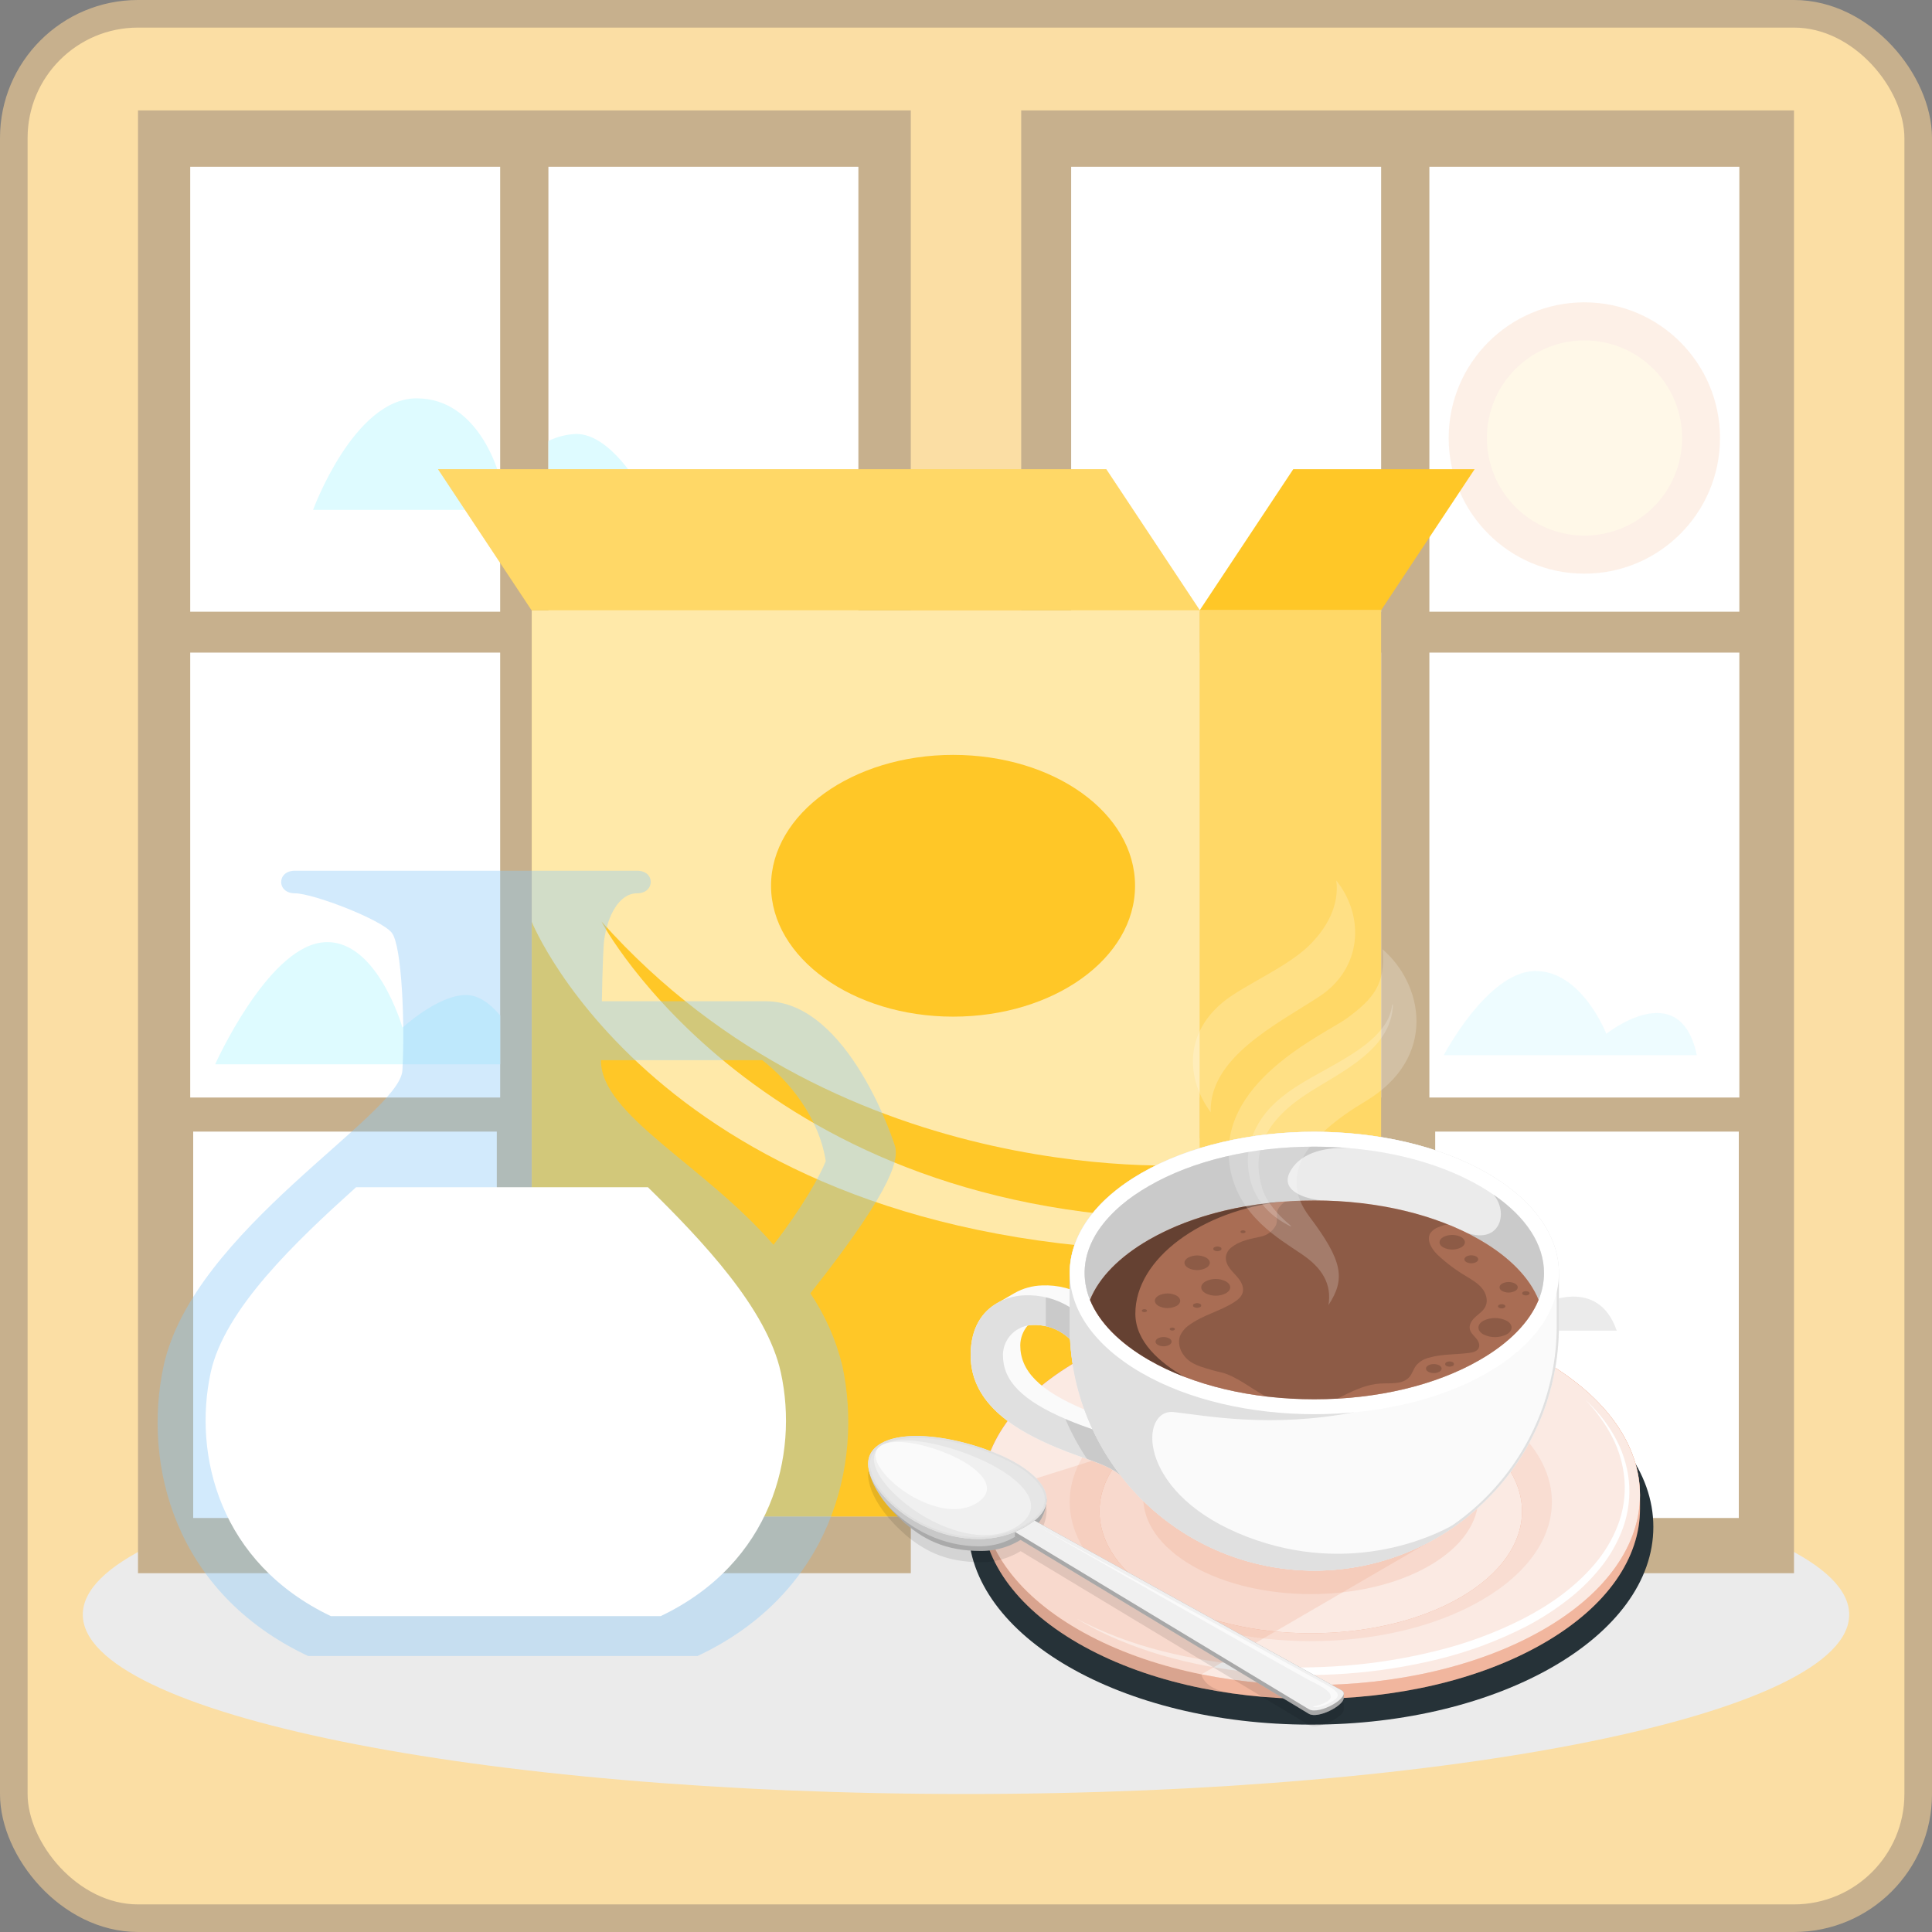 <svg width="70" height="70" viewBox="0 0 70 70" fill="none" xmlns="http://www.w3.org/2000/svg">
<rect x="0" y="0" width="70" height="70" fill="#808080" stroke="none"/>
<rect x="0.5" y="0.5" width="69" height="69" rx="4.5" fill="#FBDEA4" stroke="#C7B08D"/>
<path d="M35 65C52.673 65 67 62.09 67 58.5C67 54.91 52.673 52 35 52C17.327 52 3 54.91 3 58.5C3 62.09 17.327 65 35 65Z" fill="#EBEBEB"/>
<path d="M33 4H5V57H33V4Z" fill="#C7B08D"/>
<path d="M18.122 6.043H6.892V22.164H18.122V6.043Z" fill="white"/>
<path d="M31.101 6.043H19.87V22.164H31.101V6.043Z" fill="white"/>
<path d="M18.122 23.645H6.892V39.765H18.122V23.645Z" fill="white"/>
<path d="M31.101 23.645H19.87V39.765H31.101V23.645Z" fill="white"/>
<path d="M18 41H7V55H18V41Z" fill="white"/>
<path d="M31 41H20V54H31V41Z" fill="white"/>
<path d="M65 4H37V57H65V4Z" fill="#C7B08D"/>
<path d="M50.041 6.043H38.81V22.164H50.041V6.043Z" fill="white"/>
<path d="M63.02 6.043H51.789V22.164H63.02V6.043Z" fill="white"/>
<path d="M50.041 23.645H38.81V39.765H50.041V23.645Z" fill="white"/>
<path d="M63.02 23.645H51.789V39.765H63.02V23.645Z" fill="white"/>
<path d="M50.041 41.246H38.81V57.367H50.041V41.246Z" fill="white"/>
<path d="M63 41H52V55H63V41Z" fill="white"/>
<path opacity="0.5" d="M57.404 20.785C60.119 20.785 62.319 18.584 62.319 15.87C62.319 13.155 60.119 10.954 57.404 10.954C54.689 10.954 52.488 13.155 52.488 15.87C52.488 18.584 54.689 20.785 57.404 20.785Z" fill="#FDE2D1"/>
<path d="M60.946 15.869C60.946 16.569 60.738 17.253 60.35 17.834C59.961 18.416 59.409 18.869 58.763 19.137C58.117 19.404 57.406 19.474 56.719 19.338C56.033 19.201 55.403 18.865 54.909 18.37C54.414 17.875 54.078 17.245 53.941 16.559C53.804 15.873 53.875 15.162 54.142 14.516C54.41 13.87 54.863 13.318 55.445 12.929C56.026 12.54 56.71 12.333 57.409 12.333C58.347 12.333 59.247 12.706 59.91 13.369C60.573 14.032 60.946 14.931 60.946 15.869V15.869Z" fill="#FFF8E8"/>
<path d="M18.085 17.221L18.122 17.183V18.474H11.343C11.343 18.474 12.82 14.432 15.096 14.432C17.372 14.432 18.085 17.221 18.085 17.221Z" fill="#DEFBFF"/>
<path d="M26.253 18.474H19.87V15.976C20.186 15.822 20.53 15.736 20.881 15.723C22.143 15.723 23.237 17.724 23.237 17.724C23.237 17.724 25.018 16.633 26.253 18.474Z" fill="#DEFBFF"/>
<path opacity="0.5" d="M48.579 28.399H41.609C41.609 28.399 43.168 26.143 44.388 26.143C45.608 26.143 45.977 27.646 45.977 27.646C45.977 27.646 46.843 26.944 47.647 27.07C48.45 27.196 48.579 28.399 48.579 28.399Z" fill="#EBEBEB"/>
<path d="M18.122 36.792V38.561H7.796C7.796 38.561 9.655 34.41 11.643 34.15C13.631 33.89 14.583 37.234 14.583 37.234C14.583 37.234 15.866 36.052 16.874 36.052C17.367 36.042 17.804 36.413 18.122 36.792Z" fill="#DEFBFF"/>
<path d="M21.371 38.55H19.87V37.32C20.431 37.338 21.047 37.606 21.371 38.55Z" fill="#EBEBEB"/>
<path d="M50.041 44.097V48.212H45.004C45.004 48.212 46.861 44.062 48.851 43.802C49.27 43.75 49.694 43.855 50.041 44.097Z" fill="#EBEBEB"/>
<path d="M58.576 48.212H51.789V46.886C51.789 46.886 53.072 45.704 54.08 45.704C55.088 45.704 55.866 47.26 55.866 47.26C55.866 47.26 57.884 46.194 58.576 48.212Z" fill="#EBEBEB"/>
<path opacity="0.5" d="M61.479 38.232H52.31C52.31 38.232 53.883 35.226 55.593 35.183C57.303 35.14 58.2 37.457 58.2 37.457C58.2 37.457 60.868 35.325 61.479 38.232Z" fill="#DEFBFF"/>
<path opacity="0.5" d="M30.099 27.269H20.932C20.932 27.269 22.505 24.263 24.215 24.22C25.925 24.177 26.822 26.494 26.822 26.494C26.822 26.494 29.48 24.362 30.099 27.269Z" fill="#EBEBEB"/>
<path d="M43.477 22.108H19.266V54.942H43.477V22.108Z" fill="#FFC727"/>
<path opacity="0.6" d="M43.477 22.108H19.266V54.942H43.477V22.108Z" fill="white"/>
<path d="M43.469 54.942H50.04L50.04 22.108H43.469L43.469 54.942Z" fill="#FFC727"/>
<path opacity="0.3" d="M43.469 54.942H50.04L50.04 22.108H43.469L43.469 54.942Z" fill="white"/>
<path d="M15.871 17H40.082L43.469 22.108H19.258L15.871 17Z" fill="#FFC727"/>
<path opacity="0.3" d="M15.871 17H40.082L43.469 22.108H19.258L15.871 17Z" fill="white"/>
<path d="M53.428 17H46.857L43.47 22.108H50.041L53.428 17Z" fill="#FFC727"/>
<path d="M19.266 33.4C19.266 33.4 24.089 45.343 43.47 45.343V54.942H19.266V33.4Z" fill="#FFC727"/>
<path d="M43.469 44.171V42.193C43.469 42.193 30.639 43.311 21.792 33.387C21.779 33.4 27.543 44.171 43.469 44.171Z" fill="#FFC727"/>
<path d="M41.125 32.093C41.125 34.728 38.171 36.835 34.534 36.835C30.896 36.835 27.936 34.701 27.936 32.093C27.936 29.485 30.889 27.351 34.534 27.351C38.178 27.351 41.125 29.451 41.125 32.093Z" fill="#FFC727"/>
<path d="M47.494 62.487C54.348 62.487 59.904 59.279 59.904 55.322C59.904 51.365 54.348 48.157 47.494 48.157C40.64 48.157 35.084 51.365 35.084 55.322C35.084 59.279 40.64 62.487 47.494 62.487Z" fill="#263238"/>
<path d="M55.928 49.301C51.27 46.612 43.719 46.612 39.062 49.301C36.733 50.645 35.569 52.408 35.569 54.17V54.669C35.569 56.431 36.737 58.193 39.062 59.537C43.72 62.227 51.27 62.227 55.928 59.537C58.257 58.193 59.421 56.431 59.42 54.669V54.176C59.423 52.413 58.259 50.647 55.928 49.301Z" fill="#EB9775"/>
<path opacity="0.3" d="M55.928 49.301C51.27 46.612 43.719 46.612 39.062 49.301C36.733 50.645 35.569 52.408 35.569 54.17V54.669C35.569 56.431 36.737 58.193 39.062 59.537C43.72 62.227 51.27 62.227 55.928 59.537C58.257 58.193 59.421 56.431 59.42 54.669V54.176C59.423 52.413 58.259 50.647 55.928 49.301Z" fill="white"/>
<path opacity="0.1" d="M43.533 60.666V47.674C41.9 48.006 40.366 48.55 39.06 49.302C36.731 50.646 35.567 52.409 35.567 54.171V54.67C35.567 56.432 36.735 58.194 39.06 59.539C40.632 60.441 42.53 61.043 44.53 61.339C43.588 61.171 43.533 60.666 43.533 60.666Z" fill="black"/>
<path d="M55.926 49.301C51.269 46.612 43.718 46.612 39.061 49.301C34.404 51.99 34.404 56.349 39.061 59.038C43.718 61.727 51.269 61.727 55.926 59.038C60.583 56.349 60.583 51.99 55.926 49.301Z" fill="#EB9775"/>
<path opacity="0.8" d="M55.926 49.301C51.269 46.612 43.718 46.612 39.061 49.301C34.404 51.99 34.404 56.349 39.061 59.038C43.718 61.727 51.269 61.727 55.926 59.038C60.583 56.349 60.583 51.99 55.926 49.301Z" fill="white"/>
<path opacity="0.15" d="M53.669 50.853C50.258 48.883 44.727 48.883 41.316 50.853C37.905 52.824 37.905 56.016 41.316 57.985C44.727 59.954 50.258 59.956 53.669 57.985C57.081 56.014 57.08 52.823 53.669 50.853Z" fill="#EB9775"/>
<path d="M52.904 51.634C49.915 49.908 45.07 49.908 42.081 51.634C39.092 53.359 39.088 56.159 42.081 57.883C45.073 59.607 49.915 59.608 52.904 57.883C55.893 56.158 55.893 53.361 52.904 51.634Z" fill="#EB9775"/>
<path opacity="0.8" d="M52.904 51.634C49.915 49.908 45.07 49.908 42.081 51.634C39.092 53.359 39.088 56.159 42.081 57.883C45.073 59.607 49.915 59.608 52.904 57.883C55.893 56.158 55.893 53.361 52.904 51.634Z" fill="white"/>
<path d="M38.99 58.641C39.983 59.158 41.034 59.556 42.121 59.826C43.203 60.099 44.306 60.277 45.419 60.358C46.53 60.44 47.646 60.436 48.757 60.348C49.867 60.261 50.968 60.082 52.048 59.812C53.126 59.549 54.172 59.163 55.163 58.662C56.145 58.158 57.067 57.511 57.777 56.671C58.134 56.254 58.418 55.779 58.616 55.267C58.814 54.753 58.897 54.203 58.86 53.653C58.821 53.1 58.67 52.561 58.415 52.069C58.288 51.821 58.142 51.583 57.977 51.359C57.813 51.132 57.634 50.916 57.441 50.713C57.646 50.906 57.838 51.112 58.016 51.329C58.192 51.55 58.351 51.784 58.49 52.029C58.774 52.525 58.953 53.073 59.016 53.64C59.072 54.213 59.003 54.792 58.813 55.336C58.618 55.877 58.333 56.38 57.969 56.825C57.608 57.269 57.195 57.667 56.738 58.011C56.286 58.356 55.806 58.663 55.302 58.927C54.292 59.444 53.226 59.842 52.125 60.113C49.926 60.652 47.653 60.815 45.4 60.596C44.277 60.493 43.166 60.283 42.082 59.97C41.542 59.811 41.011 59.622 40.493 59.403C39.974 59.186 39.472 58.931 38.99 58.641V58.641Z" fill="white"/>
<path opacity="0.2" d="M51.787 51.771C49.416 50.402 45.57 50.402 43.199 51.771C40.827 53.14 40.827 55.361 43.199 56.73C45.571 58.099 49.416 58.099 51.787 56.73C54.158 55.361 54.159 53.142 51.787 51.771Z" fill="#EB9775"/>
<path opacity="0.2" d="M51.773 55.874L43.957 51.544L35.567 54.186C35.575 55.942 36.735 57.698 39.06 59.038C40.366 59.792 41.9 60.335 43.533 60.665L51.773 55.874Z" fill="#EB9775"/>
<path d="M35.168 49.102C35.168 50.935 36.927 51.876 38.282 52.447C39.298 52.874 40.072 53.018 40.6 53.453C40.552 53.2 39.384 46.997 39.384 46.997C38.895 46.696 38.326 46.548 37.752 46.574C37.403 46.584 37.062 46.679 36.758 46.851L36.129 47.216C35.612 47.508 35.168 48.083 35.168 49.102ZM36.966 48.738C36.97 48.477 37.065 48.225 37.235 48.027C37.304 48.014 37.375 48.007 37.446 48.007C37.69 48.001 37.933 48.044 38.161 48.132C38.388 48.221 38.596 48.355 38.771 48.525C39.081 49.383 39.325 50.264 39.501 51.159C39.444 51.137 39.386 51.113 39.325 51.086C37.63 50.378 36.966 49.654 36.966 48.74V48.738Z" fill="#FAFAFA"/>
<path d="M35.168 49.103C35.168 50.936 36.927 51.876 38.282 52.448C39.298 52.875 40.072 53.019 40.6 53.454C40.226 51.483 39.298 48.623 38.758 47.359C38.269 47.057 37.7 46.908 37.125 46.932C36.378 46.95 35.168 47.42 35.168 49.103ZM36.336 49.103C36.337 48.958 36.366 48.815 36.422 48.682C36.478 48.549 36.559 48.428 36.662 48.326C36.765 48.225 36.887 48.144 37.021 48.09C37.154 48.035 37.298 48.007 37.442 48.008C37.687 48.002 37.929 48.044 38.157 48.133C38.385 48.222 38.592 48.356 38.768 48.526C39.098 49.385 39.556 51.12 39.581 51.785C39.295 51.684 39.016 51.585 38.696 51.451C37.004 50.74 36.339 50.015 36.339 49.103H36.336Z" fill="#E0E0E0"/>
<path opacity="0.1" d="M38.598 51.409C38.815 51.916 39.078 52.402 39.385 52.861C39.878 53.036 40.284 53.193 40.6 53.453C40.226 51.483 39.298 48.622 38.758 47.359C38.491 47.194 38.199 47.074 37.893 47.003V47.938C37.893 47.978 37.893 48.017 37.893 48.056C38.222 48.13 38.525 48.293 38.768 48.527C39.098 49.386 39.557 51.122 39.581 51.787C39.295 51.685 39.017 51.587 38.697 51.453L38.598 51.409Z" fill="black"/>
<path d="M56.482 46.123C56.482 44.813 55.617 43.504 53.887 42.505C50.426 40.507 44.815 40.507 41.354 42.505C39.624 43.504 38.759 44.813 38.759 46.123V48.045C38.759 50.395 39.693 52.65 41.354 54.311C42.177 55.134 43.154 55.787 44.23 56.233C45.305 56.678 46.457 56.907 47.621 56.907C49.971 56.907 52.225 55.973 53.887 54.311C55.549 52.649 56.482 50.395 56.482 48.045V46.123Z" fill="#FAFAFA"/>
<path d="M47.621 41.084C49.975 41.084 52.186 41.612 53.848 42.572C55.497 43.521 56.403 44.785 56.403 46.123V48.045C56.403 49.199 56.176 50.341 55.734 51.407C55.293 52.473 54.646 53.441 53.83 54.257C53.014 55.073 52.046 55.72 50.98 56.161C49.914 56.603 48.772 56.83 47.618 56.83C46.465 56.83 45.322 56.603 44.256 56.161C43.191 55.72 42.222 55.073 41.406 54.257C40.591 53.441 39.944 52.473 39.502 51.407C39.061 50.341 38.834 49.199 38.834 48.045V46.123C38.834 44.785 39.741 43.524 41.388 42.572C43.051 41.612 45.262 41.084 47.616 41.084H47.621ZM47.616 41.006C45.347 41.006 43.08 41.506 41.349 42.505C39.619 43.504 38.754 44.813 38.754 46.123V48.045C38.754 49.209 38.983 50.362 39.429 51.438C39.875 52.513 40.528 53.49 41.351 54.313C42.175 55.136 43.152 55.789 44.228 56.234C45.304 56.679 46.457 56.908 47.621 56.907V56.907C49.971 56.907 52.225 55.973 53.887 54.311C55.549 52.649 56.482 50.395 56.482 48.045V46.123C56.482 44.813 55.617 43.504 53.887 42.505C52.157 41.506 49.889 41.006 47.621 41.006H47.616Z" fill="#E0E0E0"/>
<path d="M44.855 55.547C41.154 53.965 41.3 51.022 42.531 51.162C43.762 51.303 46.034 51.739 49.04 51.173L49.067 43.005L40.205 43.32C39.241 44.168 38.759 45.145 38.759 46.123V48.045C38.759 50.395 39.693 52.65 41.354 54.312C43.016 55.974 45.27 56.907 47.621 56.907C49.701 56.91 51.716 56.178 53.309 54.84C51.894 55.873 48.556 57.128 44.855 55.547Z" fill="#E0E0E0"/>
<path d="M53.887 42.505C50.426 40.507 44.815 40.507 41.354 42.505C37.893 44.502 37.894 47.742 41.354 49.74C44.815 51.739 50.427 51.738 53.887 49.74C57.347 47.743 57.348 44.503 53.887 42.505ZM53.617 49.274C52.024 50.194 49.895 50.7 47.621 50.7C45.347 50.7 43.218 50.192 41.624 49.274C40.124 48.408 39.299 47.29 39.299 46.124C39.299 44.958 40.124 43.84 41.624 42.973C43.218 42.053 45.347 41.547 47.621 41.547C49.895 41.547 52.024 42.053 53.617 42.973C55.117 43.84 55.943 44.958 55.943 46.124C55.943 47.29 55.117 48.407 53.617 49.274Z" fill="white"/>
<path d="M53.616 42.973C52.024 42.052 49.894 41.546 47.62 41.546C45.347 41.546 43.217 42.052 41.624 42.973C40.123 43.838 39.298 44.957 39.298 46.123C39.299 46.457 39.366 46.788 39.494 47.097C39.82 46.294 40.549 45.542 41.624 44.922C43.217 44.002 45.346 43.495 47.62 43.495C49.895 43.495 52.024 44.002 53.616 44.922C54.691 45.542 55.42 46.292 55.747 47.097C55.875 46.788 55.942 46.457 55.943 46.123C55.943 44.957 55.116 43.838 53.616 42.973Z" fill="#EBEBEB"/>
<path d="M47.62 41.546C45.346 41.546 43.217 42.052 41.624 42.973C40.123 43.838 39.298 44.957 39.298 46.123C39.299 46.457 39.366 46.788 39.494 47.097C39.82 46.294 40.549 45.542 41.624 44.922C43.217 44.002 45.346 43.495 47.62 43.495C47.762 43.495 47.904 43.495 48.045 43.501C47.498 43.495 46.345 43.219 46.731 42.471C47.137 41.689 48.163 41.553 48.92 41.603C48.494 41.566 48.06 41.546 47.62 41.546Z" fill="#E0E0E0"/>
<path opacity="0.1" d="M47.62 41.546C45.346 41.546 43.217 42.052 41.624 42.973C40.123 43.838 39.298 44.957 39.298 46.123C39.299 46.457 39.366 46.788 39.494 47.097C39.82 46.294 40.549 45.542 41.624 44.922C43.217 44.002 45.346 43.495 47.62 43.495C47.762 43.495 47.904 43.495 48.045 43.501C47.498 43.495 46.345 43.219 46.731 42.471C47.137 41.689 48.163 41.553 48.92 41.603C48.494 41.566 48.06 41.546 47.62 41.546Z" fill="black"/>
<path d="M55.942 46.123C55.942 45.093 55.297 44.1 54.113 43.285C54.669 43.93 54.356 45.083 53.154 44.672H53.145C53.307 44.752 53.465 44.834 53.616 44.922C54.691 45.543 55.42 46.293 55.747 47.098C55.875 46.789 55.941 46.458 55.942 46.123Z" fill="#E0E0E0"/>
<path opacity="0.1" d="M55.942 46.123C55.942 45.093 55.297 44.1 54.113 43.285C54.669 43.93 54.356 45.083 53.154 44.672H53.145C53.307 44.752 53.465 44.834 53.616 44.922C54.691 45.543 55.42 46.293 55.747 47.098C55.875 46.789 55.941 46.458 55.942 46.123Z" fill="black"/>
<path d="M53.615 44.921C52.023 44.002 49.893 43.495 47.62 43.495C45.346 43.495 43.215 44.002 41.623 44.921C40.548 45.542 39.819 46.292 39.493 47.097C39.819 47.9 40.548 48.652 41.624 49.273C43.215 50.192 45.346 50.699 47.62 50.699C49.893 50.699 52.023 50.192 53.615 49.273C54.691 48.652 55.419 47.901 55.746 47.097C55.419 46.292 54.691 45.542 53.615 44.921Z" fill="#EB9775"/>
<path opacity="0.4" d="M53.615 44.921C52.023 44.002 49.893 43.495 47.62 43.495C45.346 43.495 43.215 44.002 41.623 44.921C40.548 45.542 39.819 46.292 39.493 47.097C39.819 47.9 40.548 48.652 41.624 49.273C43.215 50.192 45.346 50.699 47.62 50.699C49.893 50.699 52.023 50.192 53.615 49.273C54.691 48.652 55.419 47.901 55.746 47.097C55.419 46.292 54.691 45.542 53.615 44.921Z" fill="black"/>
<path opacity="0.3" d="M41.623 44.922C40.548 45.542 39.819 46.292 39.493 47.097C39.819 47.9 40.548 48.653 41.624 49.273C42.796 49.95 44.259 50.402 45.857 50.594C45.379 50.339 44.748 49.828 44.22 49.718C44.037 49.68 43.861 49.625 43.682 49.572C43.175 49.426 43.016 49.261 42.914 49.134C42.744 48.93 42.662 48.637 42.761 48.39C42.834 48.234 42.949 48.1 43.093 48.005C43.583 47.645 44.205 47.509 44.715 47.181C44.847 47.096 44.978 46.989 45.022 46.839C45.071 46.674 45.002 46.496 44.901 46.357C44.801 46.219 44.669 46.105 44.566 45.968C44.462 45.832 44.386 45.658 44.423 45.491C44.447 45.385 44.505 45.29 44.587 45.219C44.937 44.927 45.39 44.873 45.687 44.804C45.797 44.781 45.9 44.734 45.991 44.668C46.082 44.602 46.157 44.518 46.213 44.42C46.328 44.227 46.204 43.986 46.316 43.792C46.381 43.682 46.474 43.591 46.584 43.527C44.704 43.662 42.968 44.143 41.623 44.922ZM41.531 47.526C41.51 47.537 41.488 47.542 41.465 47.542C41.441 47.542 41.419 47.537 41.398 47.526C41.39 47.524 41.383 47.519 41.378 47.512C41.373 47.505 41.37 47.497 41.37 47.488C41.37 47.48 41.373 47.471 41.378 47.464C41.383 47.458 41.39 47.452 41.398 47.45C41.419 47.439 41.441 47.434 41.465 47.434C41.488 47.434 41.51 47.439 41.531 47.45C41.539 47.453 41.545 47.458 41.55 47.465C41.555 47.472 41.558 47.48 41.558 47.488C41.558 47.497 41.555 47.505 41.55 47.512C41.545 47.518 41.539 47.524 41.531 47.526ZM42.364 48.729C42.3 48.762 42.229 48.779 42.158 48.779C42.086 48.779 42.016 48.762 41.952 48.729C41.838 48.664 41.838 48.558 41.952 48.492C42.016 48.46 42.086 48.443 42.158 48.443C42.229 48.443 42.3 48.46 42.364 48.492C42.478 48.558 42.478 48.664 42.364 48.729V48.729ZM42.542 48.193C42.521 48.203 42.498 48.209 42.475 48.209C42.452 48.209 42.43 48.203 42.409 48.193C42.401 48.19 42.394 48.185 42.389 48.178C42.383 48.172 42.381 48.163 42.381 48.155C42.381 48.146 42.383 48.138 42.389 48.131C42.394 48.124 42.401 48.119 42.409 48.116C42.43 48.106 42.452 48.101 42.475 48.101C42.498 48.101 42.521 48.106 42.542 48.116C42.55 48.119 42.556 48.124 42.561 48.131C42.566 48.138 42.569 48.146 42.569 48.155C42.569 48.163 42.566 48.171 42.561 48.178C42.556 48.185 42.55 48.19 42.542 48.193V48.193ZM42.627 47.317C42.526 47.368 42.414 47.395 42.301 47.395C42.188 47.395 42.077 47.368 41.976 47.317C41.797 47.213 41.797 47.045 41.976 46.942C42.077 46.891 42.188 46.864 42.301 46.864C42.414 46.864 42.526 46.891 42.627 46.942C42.806 47.047 42.806 47.215 42.627 47.319V47.317ZM44.003 45.187C44.035 45.171 44.071 45.162 44.108 45.162C44.144 45.162 44.18 45.171 44.212 45.187C44.225 45.191 44.237 45.199 44.245 45.21C44.253 45.221 44.257 45.234 44.257 45.248C44.257 45.261 44.253 45.275 44.245 45.285C44.237 45.296 44.225 45.304 44.212 45.309C44.18 45.325 44.144 45.334 44.108 45.334C44.071 45.334 44.035 45.325 44.003 45.309C43.99 45.304 43.98 45.296 43.972 45.285C43.964 45.274 43.96 45.261 43.96 45.248C43.96 45.235 43.964 45.222 43.972 45.211C43.98 45.2 43.99 45.192 44.003 45.187V45.187ZM43.05 45.94C42.87 45.836 42.87 45.668 43.05 45.565C43.151 45.514 43.262 45.487 43.375 45.487C43.487 45.487 43.599 45.514 43.699 45.565C43.879 45.668 43.879 45.836 43.699 45.94C43.599 45.991 43.488 46.018 43.375 46.018C43.262 46.018 43.151 45.992 43.05 45.941V45.94ZM43.479 47.36C43.446 47.377 43.41 47.385 43.374 47.385C43.337 47.385 43.301 47.377 43.269 47.36C43.256 47.356 43.245 47.348 43.237 47.337C43.23 47.326 43.225 47.313 43.225 47.3C43.225 47.287 43.23 47.274 43.237 47.263C43.245 47.252 43.256 47.244 43.269 47.24C43.301 47.223 43.337 47.215 43.374 47.215C43.41 47.215 43.446 47.223 43.479 47.24C43.492 47.244 43.503 47.252 43.51 47.263C43.518 47.274 43.522 47.287 43.522 47.3C43.522 47.313 43.518 47.326 43.51 47.337C43.503 47.348 43.492 47.356 43.479 47.36V47.36ZM44.419 46.428C44.624 46.547 44.624 46.739 44.419 46.857C44.304 46.916 44.177 46.946 44.048 46.946C43.919 46.946 43.792 46.916 43.677 46.857C43.472 46.739 43.472 46.547 43.677 46.428C43.792 46.37 43.919 46.339 44.048 46.339C44.177 46.339 44.304 46.37 44.419 46.428V46.428ZM45.101 44.666C45.08 44.676 45.058 44.681 45.035 44.681C45.012 44.681 44.989 44.676 44.969 44.666C44.962 44.662 44.956 44.657 44.952 44.65C44.948 44.644 44.946 44.636 44.946 44.629C44.946 44.621 44.948 44.614 44.952 44.608C44.956 44.601 44.962 44.596 44.969 44.593C44.989 44.582 45.012 44.577 45.035 44.577C45.058 44.577 45.08 44.582 45.101 44.593C45.109 44.595 45.115 44.6 45.12 44.607C45.125 44.614 45.128 44.622 45.128 44.63C45.128 44.639 45.125 44.647 45.12 44.654C45.115 44.66 45.109 44.666 45.101 44.668V44.666Z" fill="#EB9775"/>
<path opacity="0.3" d="M53.616 44.921C53.241 44.706 52.85 44.518 52.448 44.358C52.338 44.382 52.23 44.416 52.125 44.459C52.007 44.498 51.904 44.573 51.829 44.672C51.67 44.922 51.865 45.245 52.075 45.453C52.398 45.758 52.754 46.025 53.137 46.249C53.338 46.373 53.547 46.493 53.696 46.676C53.845 46.858 53.923 47.12 53.822 47.333C53.75 47.489 53.597 47.59 53.468 47.705C53.339 47.82 53.221 47.981 53.253 48.151C53.278 48.281 53.384 48.377 53.472 48.478C53.56 48.578 53.631 48.717 53.578 48.838C53.525 48.959 53.377 48.998 53.246 49.016C52.761 49.084 52.258 49.053 51.786 49.189C51.604 49.23 51.439 49.327 51.315 49.466C51.214 49.595 51.173 49.764 51.067 49.888C50.826 50.17 50.387 50.107 50.017 50.128C49.541 50.154 49.094 50.356 48.667 50.57C48.597 50.604 48.529 50.643 48.461 50.675C50.413 50.567 52.221 50.077 53.616 49.274C54.691 48.654 55.419 47.903 55.746 47.098C55.419 46.292 54.691 45.541 53.616 44.921ZM52.942 45.196C52.841 45.247 52.729 45.274 52.616 45.274C52.504 45.274 52.392 45.247 52.291 45.196C52.112 45.093 52.112 44.925 52.291 44.821C52.392 44.77 52.504 44.743 52.616 44.743C52.729 44.743 52.841 44.77 52.942 44.821C53.121 44.925 53.121 45.093 52.942 45.196V45.196ZM53.485 45.729C53.43 45.757 53.37 45.771 53.308 45.771C53.246 45.771 53.186 45.757 53.131 45.729C53.033 45.672 53.033 45.583 53.131 45.524C53.186 45.496 53.246 45.482 53.308 45.482C53.37 45.482 53.43 45.496 53.485 45.524C53.583 45.581 53.583 45.672 53.485 45.729V45.729ZM52.15 49.702C52.088 49.733 52.02 49.75 51.95 49.75C51.88 49.75 51.811 49.733 51.749 49.702C51.638 49.638 51.638 49.534 51.749 49.47C51.811 49.439 51.88 49.422 51.95 49.422C52.02 49.422 52.088 49.439 52.15 49.47C52.261 49.534 52.261 49.639 52.15 49.702ZM52.636 49.489C52.6 49.507 52.56 49.517 52.52 49.517C52.48 49.517 52.44 49.507 52.404 49.489C52.392 49.483 52.381 49.474 52.373 49.462C52.366 49.45 52.362 49.436 52.362 49.422C52.362 49.408 52.366 49.395 52.373 49.383C52.381 49.371 52.392 49.362 52.404 49.356C52.44 49.337 52.48 49.328 52.52 49.328C52.56 49.328 52.6 49.337 52.636 49.356C52.648 49.362 52.659 49.371 52.667 49.383C52.675 49.395 52.678 49.408 52.678 49.422C52.678 49.436 52.675 49.45 52.667 49.462C52.659 49.474 52.648 49.483 52.636 49.489ZM54.315 47.275C54.344 47.26 54.376 47.252 54.409 47.252C54.442 47.252 54.474 47.26 54.504 47.275C54.556 47.306 54.556 47.355 54.504 47.384C54.474 47.4 54.442 47.407 54.409 47.407C54.376 47.407 54.344 47.4 54.315 47.384C54.263 47.355 54.263 47.303 54.315 47.275H54.315ZM54.591 48.346C54.459 48.412 54.314 48.447 54.167 48.447C54.019 48.447 53.874 48.412 53.742 48.346C53.508 48.21 53.508 47.99 53.742 47.855C53.874 47.789 54.019 47.754 54.167 47.754C54.314 47.754 54.459 47.789 54.591 47.855C54.827 47.99 54.827 48.21 54.592 48.346H54.591ZM54.893 46.776C54.821 46.812 54.741 46.832 54.66 46.832C54.579 46.832 54.499 46.812 54.427 46.776C54.298 46.703 54.298 46.58 54.427 46.506C54.499 46.469 54.579 46.45 54.66 46.45C54.741 46.45 54.821 46.469 54.893 46.506C55.023 46.58 55.023 46.701 54.894 46.776H54.893ZM55.379 46.913C55.35 46.928 55.318 46.936 55.285 46.936C55.252 46.936 55.219 46.928 55.19 46.913C55.138 46.883 55.138 46.834 55.19 46.803C55.22 46.789 55.252 46.781 55.285 46.781C55.318 46.781 55.35 46.789 55.379 46.803C55.433 46.834 55.433 46.883 55.38 46.913H55.379Z" fill="#EB9775"/>
<path opacity="0.4" d="M46.448 43.541C44.623 43.687 42.939 44.161 41.623 44.921C40.548 45.542 39.819 46.292 39.493 47.097C39.819 47.9 40.548 48.652 41.624 49.273C42.035 49.508 42.464 49.712 42.906 49.881C42.03 49.376 41.14 48.616 41.136 47.601C41.13 45.592 43.567 43.857 46.448 43.541Z" fill="black"/>
<path opacity="0.1" d="M48.686 61.762C48.686 61.755 48.686 61.748 48.686 61.74C48.686 61.738 48.686 61.735 48.686 61.732C48.683 61.725 48.681 61.718 48.677 61.712L48.673 61.703C48.668 61.697 48.662 61.691 48.657 61.685C48.654 61.682 48.652 61.679 48.649 61.677C48.639 61.669 48.629 61.661 48.618 61.654V61.654L37.633 55.586C37.799 55.354 37.898 55.08 37.919 54.795C37.92 54.771 37.92 54.746 37.919 54.722C37.919 54.722 37.919 54.716 37.919 54.713C37.91 54.359 37.646 53.974 37.069 53.577C35.866 52.748 33.098 52.021 31.918 52.701C31.506 52.939 31.392 53.289 31.48 53.673C31.559 54.086 31.832 54.622 32.393 55.213L32.397 55.218C32.434 55.256 32.47 55.291 32.511 55.332L32.526 55.348C32.57 55.391 32.616 55.434 32.664 55.478C32.977 55.778 33.334 56.028 33.722 56.221C33.835 56.275 33.95 56.324 34.069 56.367C34.257 56.434 34.451 56.487 34.648 56.523C34.944 56.577 35.244 56.603 35.544 56.602C36.05 56.603 36.547 56.464 36.979 56.201L47.429 62.503C47.758 62.694 48.688 62.211 48.689 61.931C48.689 61.904 48.689 61.794 48.689 61.765C48.686 61.765 48.686 61.764 48.686 61.762Z" fill="black"/>
<path d="M35.541 56.193C36.847 56.193 37.921 55.289 37.921 54.308L31.48 53.269C31.571 53.744 31.917 54.384 32.663 55.074C33.409 55.763 34.233 56.193 35.541 56.193Z" fill="#EBEBEB"/>
<path opacity="0.15" d="M35.541 56.193C36.847 56.193 37.921 55.289 37.921 54.308L31.48 53.269C31.571 53.744 31.917 54.384 32.663 55.074C33.409 55.763 34.233 56.193 35.541 56.193Z" fill="black"/>
<path opacity="0.15" d="M37.594 54.456C37.609 55.159 36.769 56.031 35.462 56.026C34.193 56.021 33.034 55.459 32.168 54.559C32.322 54.742 32.488 54.914 32.663 55.075C33.41 55.766 34.233 56.195 35.541 56.195C36.848 56.195 37.921 55.291 37.921 54.31L37.59 54.256C37.592 54.327 37.592 54.394 37.594 54.456Z" fill="black"/>
<path d="M37.072 53.172C35.869 52.343 33.1 51.616 31.92 52.296C30.74 52.976 32.001 54.575 33.436 55.27C34.856 55.958 36.182 55.876 37.152 55.317C38.121 54.758 38.263 53.991 37.072 53.172Z" fill="#E6E6E6"/>
<path d="M33.202 52.097C34.571 52.097 36.225 52.673 37.033 53.229C37.592 53.614 37.868 53.992 37.854 54.354C37.841 54.676 37.587 54.989 37.118 55.259C36.606 55.549 36.028 55.7 35.439 55.697C34.754 55.687 34.081 55.521 33.469 55.213C32.402 54.694 31.549 53.755 31.524 53.071C31.513 52.77 31.658 52.531 31.955 52.359C32.252 52.187 32.674 52.098 33.202 52.098V52.097ZM33.202 52.03C32.698 52.03 32.248 52.11 31.921 52.299C30.741 52.98 32.002 54.578 33.437 55.273C34.058 55.586 34.741 55.754 35.437 55.764C36.038 55.77 36.63 55.617 37.152 55.32C38.122 54.76 38.263 53.994 37.072 53.174C36.203 52.576 34.518 52.03 33.204 52.03H33.202Z" fill="#E0E0E0"/>
<path d="M36.392 53.344C35.218 52.562 32.762 51.823 31.921 52.395C31.08 52.967 32.458 54.449 33.798 55.117C35.122 55.779 36.21 55.746 36.902 55.274C37.594 54.801 37.553 54.117 36.392 53.344Z" fill="#F0F0F0"/>
<path d="M35.075 53.059C34.243 52.505 32.501 51.981 31.904 52.389C31.307 52.797 32.286 53.843 33.236 54.317C34.185 54.792 34.946 54.763 35.437 54.428C35.927 54.093 35.899 53.608 35.075 53.059Z" fill="#FAFAFA"/>
<path d="M48.612 61.244L37.48 55.093C37.261 55.258 37.022 55.396 36.77 55.503V55.668L47.426 62.096C47.755 62.285 48.685 61.8 48.685 61.523C48.685 61.496 48.685 61.386 48.685 61.358C48.685 61.334 48.678 61.31 48.665 61.29C48.652 61.27 48.633 61.254 48.612 61.244V61.244Z" fill="#E0E0E0"/>
<path opacity="0.25" d="M48.612 61.244L37.48 55.093C37.261 55.259 37.022 55.397 36.77 55.503V55.668L47.426 62.096C47.755 62.285 48.685 61.8 48.685 61.523C48.685 61.496 48.685 61.386 48.685 61.358C48.685 61.334 48.678 61.31 48.665 61.29C48.652 61.27 48.633 61.254 48.612 61.244V61.244Z" fill="black"/>
<path d="M47.426 61.931C47.807 62.15 48.993 61.466 48.612 61.246L37.48 55.093C37.261 55.259 37.022 55.397 36.77 55.503L47.426 61.931Z" fill="#F0F0F0"/>
<path d="M37.545 55.267C37.545 55.267 46.839 60.376 47.532 60.757C48.291 61.173 48.754 61.363 48.271 61.642C47.705 61.969 47.567 61.824 47.567 61.824C47.755 61.804 47.937 61.742 48.097 61.642C48.382 61.459 48.135 61.216 47.577 60.949C47.019 60.682 37.545 55.267 37.545 55.267Z" fill="#FAFAFA"/>
<path opacity="0.2" d="M48.133 47.286C48.256 46.53 47.914 45.949 47.177 45.449C46.326 44.871 44.915 44.079 44.58 42.393C43.958 39.221 48.017 37.474 48.818 36.881C49.726 36.21 50.218 35.677 50.089 34.393C51.542 35.628 52.133 38.315 49.459 39.911C47.404 41.137 46.285 42.544 47.436 44.071C48.651 45.685 48.759 46.333 48.133 47.286Z" fill="white"/>
<path opacity="0.2" d="M50.436 36.418C50.339 37.399 49.196 38.086 48.42 38.534C47.644 38.982 46.801 39.377 46.142 40.014C45.586 40.552 45.194 41.306 45.213 42.107C45.245 43.373 45.999 44.057 46.753 44.431C46.782 44.446 46.802 44.431 46.709 44.358C46.271 43.993 45.88 43.522 45.747 43.101C45.572 42.549 45.545 42.03 45.688 41.562C45.965 40.661 46.697 40.047 47.465 39.558C48.614 38.828 50.415 38.006 50.468 36.415C50.469 36.38 50.438 36.399 50.436 36.418Z" fill="white"/>
<path opacity="0.2" d="M48.417 31.903C49.464 33.217 49.345 35.1 47.793 36.111C46.241 37.122 43.809 38.321 43.866 40.297C42.968 39.087 42.89 37.396 44.411 36.231C45.159 35.659 46.629 35.032 47.41 34.278C48.086 33.625 48.532 32.79 48.417 31.903Z" fill="white"/>
<path opacity="0.4" d="M29.361 46.859C32.594 42.779 32.489 41.952 32.444 41.587C32.432 41.489 30.761 36.277 27.744 36.277H21.807C21.826 35.132 21.862 34.255 21.89 34.059C22.01 33.187 22.427 32.366 23.083 32.366C23.738 32.366 23.75 31.548 23.083 31.548H10.683C10.021 31.548 10.021 32.366 10.683 32.366C11.346 32.366 13.824 33.32 14.196 33.797C14.568 34.274 14.673 37.154 14.58 38.781C14.487 40.407 6.995 44.58 5.929 49.484C5.156 53.061 6.322 57.723 11.163 60H25.274C30.114 57.723 31.283 53.049 30.52 49.484C30.291 48.548 29.899 47.659 29.361 46.859V46.859ZM21.774 38.413H27.62C28.574 39.152 29.669 40.471 29.919 42.069C29.716 42.593 29.091 43.716 28.026 45.102C25.491 42.185 21.757 40.395 21.774 38.413Z" fill="#90CAF9"/>
<path d="M11.987 58.555H23.938C27.967 56.633 28.945 52.725 28.292 49.732C27.788 47.424 25.459 44.963 23.475 43.015H12.902C10.737 44.966 8.133 47.424 7.633 49.732C6.986 52.725 7.959 56.63 11.987 58.555Z" fill="white"/>
</svg>
